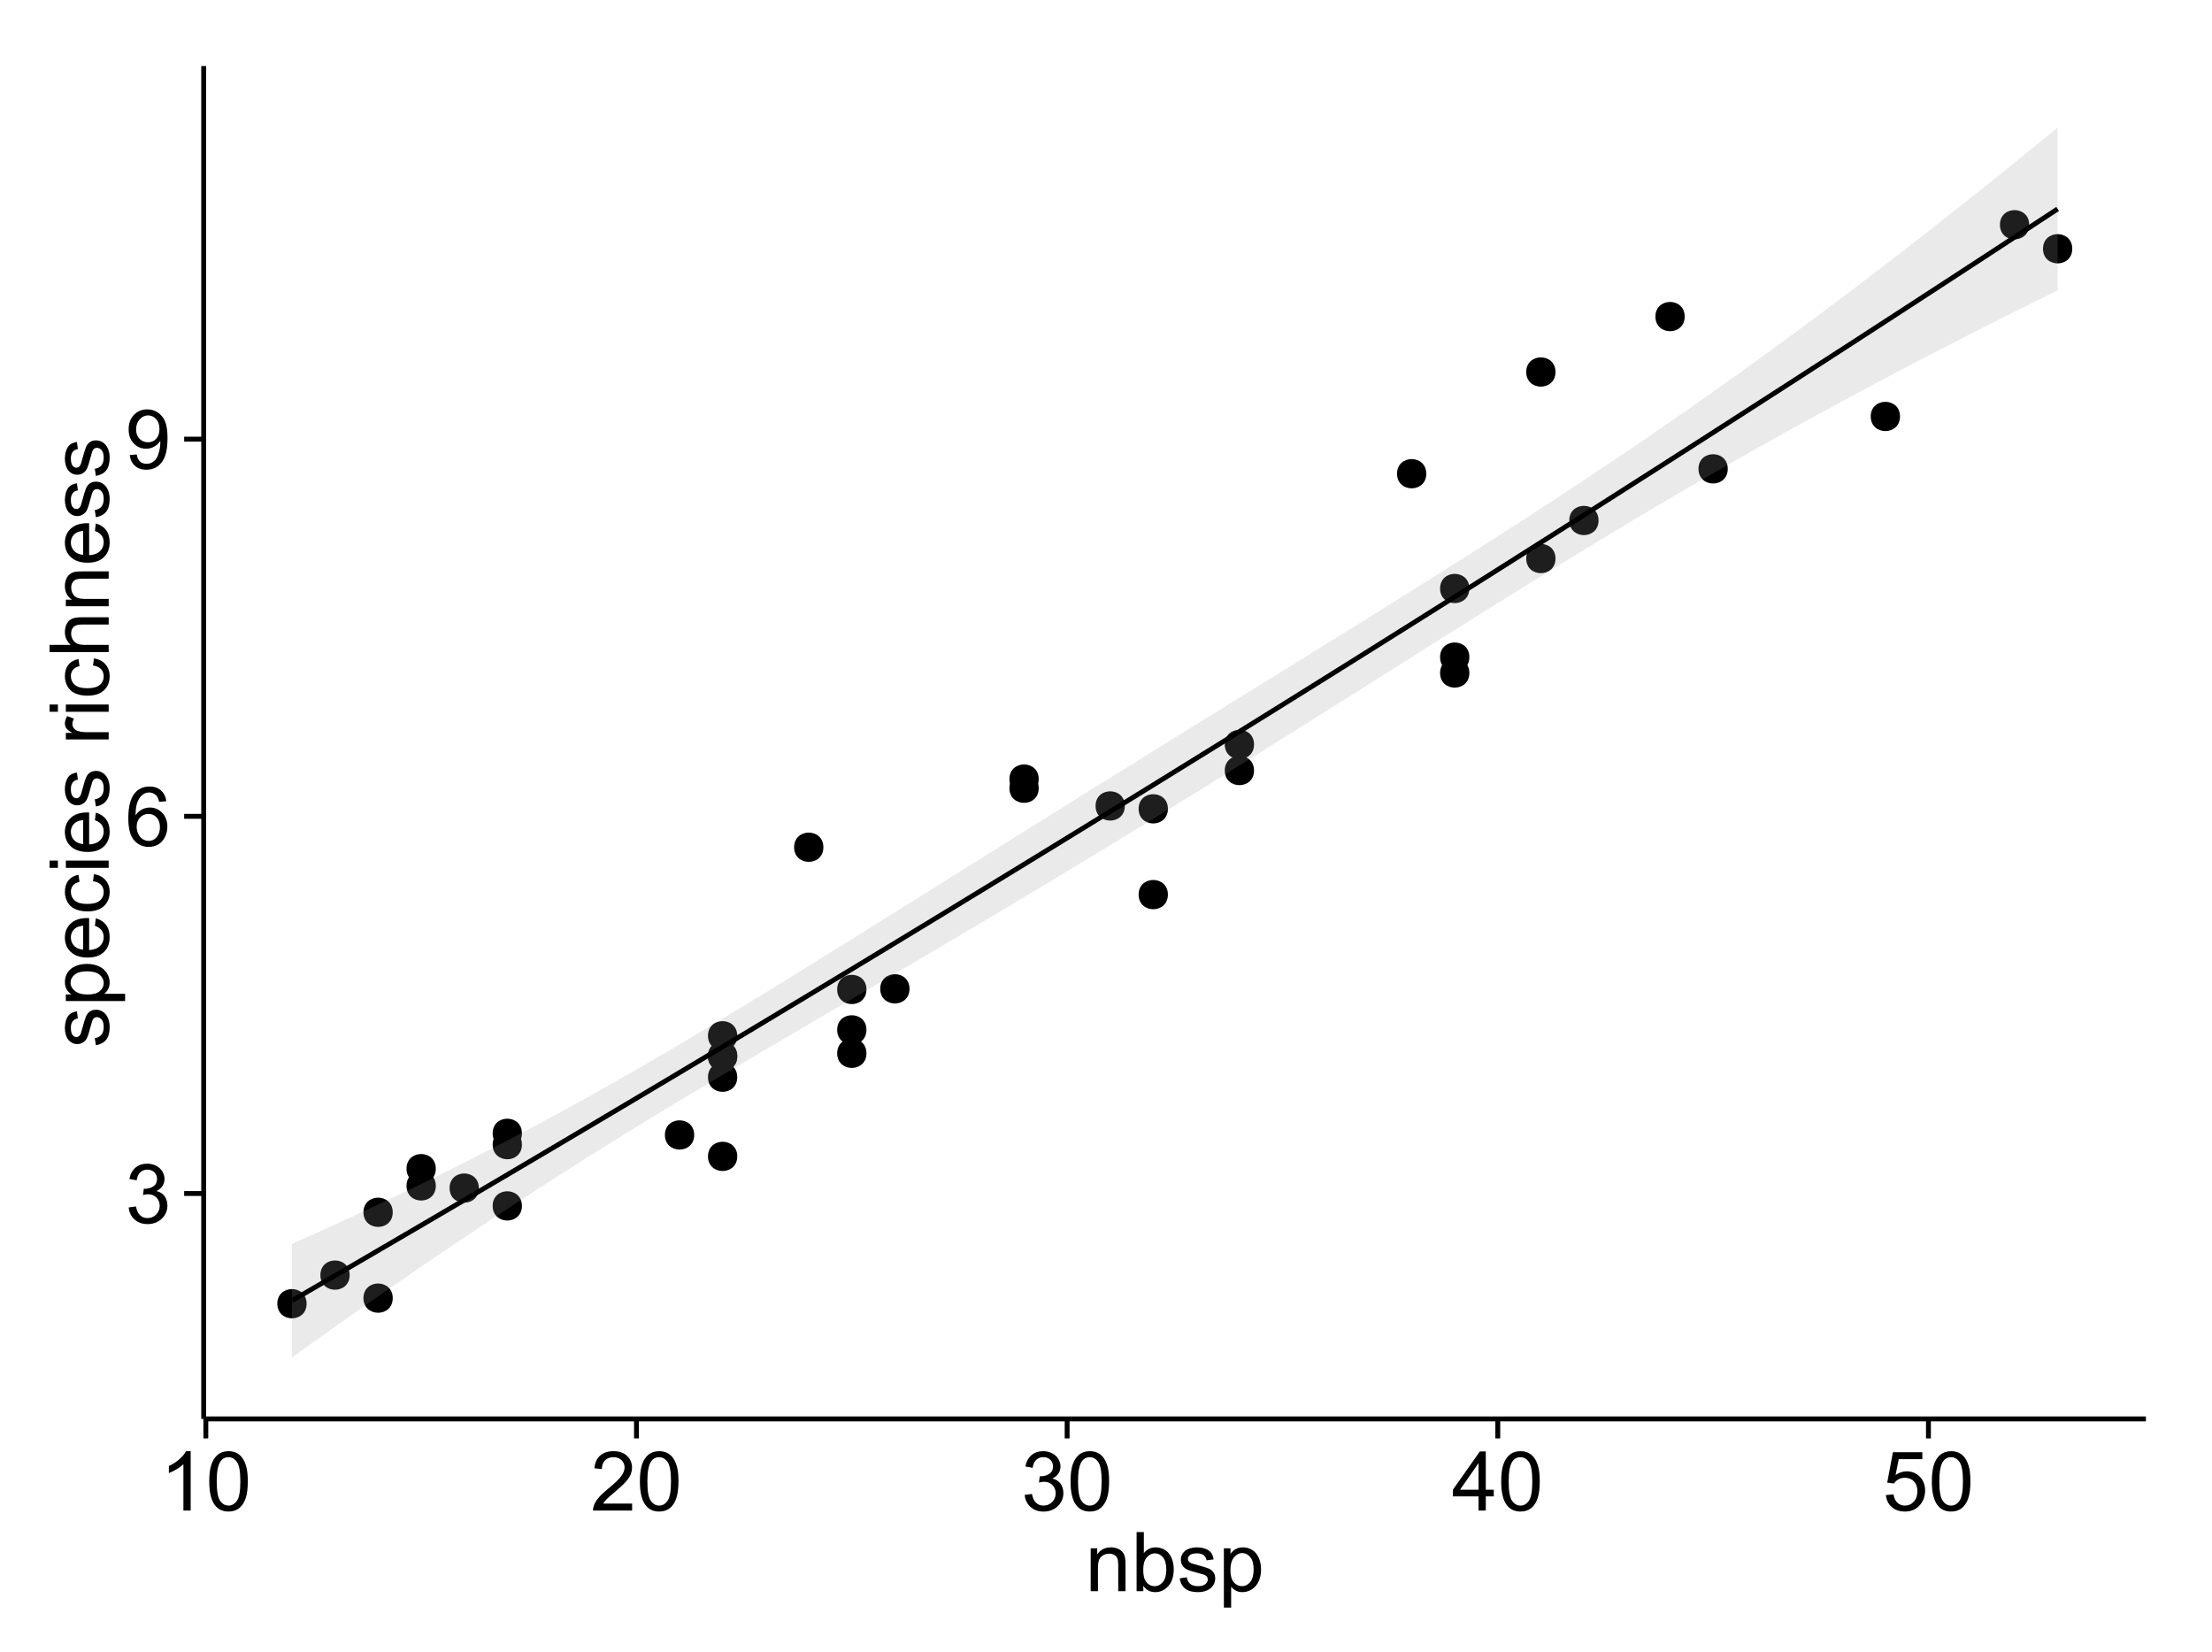 <?xml version="1.0" encoding="UTF-8"?>
<svg xmlns="http://www.w3.org/2000/svg" xmlns:xlink="http://www.w3.org/1999/xlink" width="482pt" height="360pt" viewBox="0 0 482 360" version="1.1">
<defs>
<g>
<symbol overflow="visible" id="glyph0-0">
<path style="stroke:none;" d="M 0.758 -3.402 L 2.336 -3.613 C 2.516 -2.711 2.824 -2.062 3.266 -1.672 C 3.699 -1.273 4.23 -1.078 4.859 -1.082 C 5.602 -1.078 6.23 -1.336 6.746 -1.855 C 7.254 -2.367 7.512 -3.004 7.516 -3.77 C 7.512 -4.492 7.273 -5.094 6.801 -5.566 C 6.324 -6.035 5.723 -6.27 4.992 -6.273 C 4.691 -6.27 4.316 -6.211 3.875 -6.102 L 4.051 -7.488 C 4.152 -7.473 4.238 -7.465 4.305 -7.469 C 4.977 -7.465 5.582 -7.641 6.125 -7.996 C 6.66 -8.344 6.93 -8.887 6.934 -9.625 C 6.93 -10.199 6.734 -10.68 6.344 -11.062 C 5.949 -11.445 5.441 -11.637 4.824 -11.637 C 4.207 -11.637 3.695 -11.441 3.285 -11.055 C 2.875 -10.668 2.613 -10.09 2.496 -9.316 L 0.914 -9.598 C 1.105 -10.656 1.543 -11.477 2.23 -12.062 C 2.914 -12.645 3.766 -12.938 4.789 -12.938 C 5.488 -12.938 6.137 -12.785 6.73 -12.484 C 7.32 -12.18 7.773 -11.77 8.09 -11.25 C 8.402 -10.727 8.559 -10.172 8.562 -9.59 C 8.559 -9.031 8.41 -8.523 8.113 -8.066 C 7.812 -7.609 7.371 -7.246 6.785 -6.977 C 7.547 -6.801 8.137 -6.438 8.562 -5.883 C 8.98 -5.328 9.191 -4.633 9.195 -3.805 C 9.191 -2.676 8.781 -1.723 7.965 -0.945 C 7.141 -0.164 6.105 0.223 4.852 0.227 C 3.719 0.223 2.777 -0.109 2.035 -0.781 C 1.285 -1.453 0.859 -2.328 0.758 -3.402 Z M 0.758 -3.402 "/>
</symbol>
<symbol overflow="visible" id="glyph0-1">
<path style="stroke:none;" d="M 8.957 -9.73 L 7.383 -9.605 C 7.242 -10.223 7.043 -10.676 6.785 -10.961 C 6.355 -11.41 5.828 -11.637 5.203 -11.637 C 4.695 -11.637 4.25 -11.496 3.875 -11.215 C 3.375 -10.852 2.984 -10.32 2.695 -9.625 C 2.406 -8.926 2.258 -7.934 2.25 -6.645 C 2.629 -7.223 3.094 -7.652 3.645 -7.938 C 4.195 -8.215 4.773 -8.355 5.379 -8.359 C 6.434 -8.355 7.328 -7.969 8.07 -7.195 C 8.809 -6.418 9.18 -5.414 9.184 -4.184 C 9.18 -3.371 9.008 -2.617 8.66 -1.926 C 8.312 -1.23 7.832 -0.699 7.227 -0.332 C 6.613 0.035 5.922 0.215 5.148 0.219 C 3.828 0.215 2.754 -0.266 1.922 -1.234 C 1.09 -2.199 0.672 -3.797 0.676 -6.031 C 0.672 -8.516 1.133 -10.328 2.055 -11.461 C 2.855 -12.445 3.938 -12.938 5.301 -12.938 C 6.312 -12.938 7.141 -12.652 7.789 -12.086 C 8.434 -11.516 8.824 -10.73 8.957 -9.73 Z M 2.496 -4.176 C 2.496 -3.629 2.609 -3.105 2.844 -2.609 C 3.07 -2.109 3.395 -1.73 3.812 -1.473 C 4.227 -1.207 4.664 -1.078 5.125 -1.082 C 5.789 -1.078 6.363 -1.348 6.844 -1.891 C 7.324 -2.426 7.562 -3.156 7.566 -4.086 C 7.562 -4.973 7.328 -5.676 6.855 -6.191 C 6.379 -6.703 5.781 -6.961 5.062 -6.961 C 4.348 -6.961 3.738 -6.703 3.242 -6.191 C 2.742 -5.676 2.496 -5.004 2.496 -4.176 Z M 2.496 -4.176 "/>
</symbol>
<symbol overflow="visible" id="glyph0-2">
<path style="stroke:none;" d="M 0.984 -2.98 L 2.504 -3.121 C 2.629 -2.402 2.875 -1.883 3.242 -1.562 C 3.602 -1.238 4.07 -1.078 4.641 -1.082 C 5.125 -1.078 5.551 -1.188 5.918 -1.414 C 6.285 -1.633 6.586 -1.934 6.82 -2.309 C 7.055 -2.68 7.25 -3.18 7.41 -3.816 C 7.566 -4.445 7.645 -5.09 7.648 -5.75 C 7.645 -5.812 7.641 -5.918 7.637 -6.062 C 7.316 -5.559 6.887 -5.148 6.34 -4.836 C 5.793 -4.52 5.199 -4.363 4.562 -4.367 C 3.492 -4.363 2.59 -4.75 1.852 -5.527 C 1.113 -6.297 0.742 -7.316 0.746 -8.586 C 0.742 -9.891 1.129 -10.945 1.902 -11.742 C 2.672 -12.539 3.637 -12.938 4.797 -12.938 C 5.633 -12.938 6.398 -12.711 7.098 -12.262 C 7.789 -11.809 8.316 -11.164 8.68 -10.332 C 9.035 -9.492 9.215 -8.285 9.219 -6.707 C 9.215 -5.055 9.039 -3.742 8.684 -2.77 C 8.324 -1.793 7.793 -1.051 7.09 -0.543 C 6.383 -0.035 5.555 0.215 4.605 0.219 C 3.598 0.215 2.773 -0.062 2.137 -0.621 C 1.496 -1.18 1.113 -1.965 0.984 -2.98 Z M 7.461 -8.664 C 7.457 -9.57 7.215 -10.293 6.734 -10.828 C 6.25 -11.359 5.672 -11.625 4.992 -11.629 C 4.289 -11.625 3.676 -11.336 3.156 -10.766 C 2.633 -10.188 2.371 -9.445 2.375 -8.535 C 2.371 -7.711 2.621 -7.043 3.117 -6.535 C 3.609 -6.02 4.219 -5.766 4.949 -5.766 C 5.68 -5.766 6.281 -6.02 6.754 -6.535 C 7.223 -7.043 7.457 -7.754 7.461 -8.664 Z M 7.461 -8.664 "/>
</symbol>
<symbol overflow="visible" id="glyph0-3">
<path style="stroke:none;" d="M 6.707 0 L 5.125 0 L 5.125 -10.082 C 4.742 -9.715 4.242 -9.352 3.625 -8.988 C 3.004 -8.625 2.449 -8.352 1.961 -8.172 L 1.961 -9.703 C 2.844 -10.117 3.617 -10.621 4.281 -11.215 C 4.941 -11.805 5.41 -12.379 5.688 -12.938 L 6.707 -12.938 Z M 6.707 0 "/>
</symbol>
<symbol overflow="visible" id="glyph0-4">
<path style="stroke:none;" d="M 0.746 -6.355 C 0.742 -7.875 0.898 -9.102 1.215 -10.031 C 1.527 -10.961 1.996 -11.676 2.613 -12.18 C 3.23 -12.684 4.008 -12.938 4.949 -12.938 C 5.637 -12.938 6.242 -12.797 6.766 -12.52 C 7.285 -12.238 7.715 -11.836 8.059 -11.316 C 8.395 -10.789 8.664 -10.152 8.859 -9.398 C 9.051 -8.645 9.145 -7.629 9.148 -6.355 C 9.145 -4.84 8.992 -3.617 8.684 -2.691 C 8.371 -1.762 7.906 -1.047 7.289 -0.539 C 6.672 -0.035 5.891 0.215 4.949 0.219 C 3.703 0.215 2.727 -0.227 2.023 -1.117 C 1.168 -2.188 0.742 -3.934 0.746 -6.355 Z M 2.375 -6.355 C 2.371 -4.234 2.621 -2.824 3.117 -2.129 C 3.609 -1.426 4.219 -1.078 4.949 -1.082 C 5.672 -1.078 6.281 -1.43 6.781 -2.137 C 7.273 -2.836 7.523 -4.242 7.523 -6.355 C 7.523 -8.473 7.273 -9.883 6.781 -10.582 C 6.281 -11.277 5.664 -11.625 4.93 -11.629 C 4.199 -11.625 3.621 -11.316 3.191 -10.703 C 2.645 -9.918 2.371 -8.469 2.375 -6.355 Z M 2.375 -6.355 "/>
</symbol>
<symbol overflow="visible" id="glyph0-5">
<path style="stroke:none;" d="M 9.062 -1.52 L 9.062 0 L 0.547 0 C 0.531 -0.379 0.594 -0.742 0.73 -1.098 C 0.945 -1.676 1.293 -2.25 1.77 -2.812 C 2.246 -3.375 2.934 -4.023 3.84 -4.766 C 5.238 -5.906 6.188 -6.816 6.68 -7.492 C 7.172 -8.16 7.418 -8.793 7.418 -9.395 C 7.418 -10.02 7.191 -10.551 6.746 -10.98 C 6.293 -11.41 5.711 -11.625 4.992 -11.629 C 4.23 -11.625 3.621 -11.395 3.164 -10.941 C 2.703 -10.48 2.469 -9.848 2.469 -9.043 L 0.844 -9.211 C 0.953 -10.422 1.371 -11.344 2.102 -11.984 C 2.824 -12.617 3.801 -12.938 5.027 -12.938 C 6.262 -12.938 7.238 -12.594 7.961 -11.91 C 8.68 -11.223 9.039 -10.371 9.043 -9.359 C 9.039 -8.84 8.934 -8.336 8.727 -7.84 C 8.512 -7.34 8.164 -6.812 7.676 -6.266 C 7.188 -5.711 6.375 -4.957 5.238 -4 C 4.285 -3.199 3.676 -2.66 3.41 -2.379 C 3.141 -2.094 2.918 -1.805 2.742 -1.52 Z M 9.062 -1.52 "/>
</symbol>
<symbol overflow="visible" id="glyph0-6">
<path style="stroke:none;" d="M 5.82 0 L 5.82 -3.086 L 0.227 -3.086 L 0.227 -4.535 L 6.109 -12.883 L 7.398 -12.883 L 7.398 -4.535 L 9.141 -4.535 L 9.141 -3.086 L 7.398 -3.086 L 7.398 0 Z M 5.82 -4.535 L 5.82 -10.344 L 1.785 -4.535 Z M 5.82 -4.535 "/>
</symbol>
<symbol overflow="visible" id="glyph0-7">
<path style="stroke:none;" d="M 0.746 -3.375 L 2.406 -3.516 C 2.527 -2.707 2.812 -2.098 3.266 -1.691 C 3.711 -1.281 4.254 -1.078 4.887 -1.082 C 5.648 -1.078 6.293 -1.363 6.82 -1.941 C 7.344 -2.512 7.605 -3.273 7.609 -4.227 C 7.605 -5.125 7.352 -5.84 6.848 -6.363 C 6.34 -6.883 5.676 -7.141 4.859 -7.145 C 4.344 -7.141 3.887 -7.027 3.48 -6.797 C 3.07 -6.566 2.746 -6.266 2.516 -5.898 L 1.027 -6.09 L 2.277 -12.711 L 8.684 -12.711 L 8.684 -11.195 L 3.543 -11.195 L 2.848 -7.734 C 3.621 -8.273 4.43 -8.543 5.281 -8.543 C 6.402 -8.543 7.352 -8.152 8.129 -7.371 C 8.898 -6.59 9.285 -5.586 9.289 -4.367 C 9.285 -3.195 8.945 -2.188 8.27 -1.344 C 7.441 -0.301 6.316 0.215 4.887 0.219 C 3.715 0.215 2.758 -0.109 2.016 -0.766 C 1.273 -1.418 0.848 -2.289 0.746 -3.375 Z M 0.746 -3.375 "/>
</symbol>
<symbol overflow="visible" id="glyph0-8">
<path style="stroke:none;" d="M 1.188 0 L 1.188 -9.336 L 2.609 -9.336 L 2.609 -8.008 C 3.293 -9.031 4.285 -9.543 5.582 -9.547 C 6.141 -9.543 6.656 -9.441 7.133 -9.242 C 7.602 -9.035 7.957 -8.77 8.191 -8.445 C 8.426 -8.113 8.59 -7.727 8.684 -7.277 C 8.742 -6.98 8.77 -6.465 8.773 -5.738 L 8.773 0 L 7.188 0 L 7.188 -5.68 C 7.184 -6.32 7.121 -6.801 7.004 -7.121 C 6.879 -7.438 6.66 -7.695 6.348 -7.887 C 6.031 -8.074 5.664 -8.168 5.246 -8.172 C 4.566 -8.168 3.984 -7.953 3.5 -7.531 C 3.008 -7.102 2.766 -6.293 2.77 -5.098 L 2.77 0 Z M 1.188 0 "/>
</symbol>
<symbol overflow="visible" id="glyph0-9">
<path style="stroke:none;" d="M 2.645 0 L 1.18 0 L 1.18 -12.883 L 2.758 -12.883 L 2.758 -8.289 C 3.426 -9.125 4.277 -9.543 5.316 -9.547 C 5.887 -9.543 6.434 -9.43 6.949 -9.199 C 7.461 -8.965 7.883 -8.637 8.215 -8.223 C 8.543 -7.801 8.801 -7.297 8.992 -6.707 C 9.176 -6.113 9.27 -5.48 9.273 -4.809 C 9.27 -3.203 8.875 -1.965 8.086 -1.098 C 7.293 -0.223 6.344 0.211 5.238 0.211 C 4.137 0.211 3.27 -0.246 2.645 -1.168 Z M 2.629 -4.738 C 2.625 -3.617 2.777 -2.809 3.086 -2.312 C 3.582 -1.496 4.254 -1.09 5.105 -1.09 C 5.793 -1.09 6.391 -1.387 6.898 -1.988 C 7.398 -2.586 7.652 -3.484 7.656 -4.676 C 7.652 -5.895 7.41 -6.793 6.93 -7.371 C 6.441 -7.949 5.855 -8.238 5.176 -8.242 C 4.48 -8.238 3.883 -7.938 3.383 -7.34 C 2.875 -6.738 2.625 -5.871 2.629 -4.738 Z M 2.629 -4.738 "/>
</symbol>
<symbol overflow="visible" id="glyph0-10">
<path style="stroke:none;" d="M 0.555 -2.785 L 2.117 -3.031 C 2.203 -2.402 2.449 -1.922 2.852 -1.59 C 3.25 -1.254 3.812 -1.09 4.535 -1.09 C 5.262 -1.09 5.801 -1.234 6.152 -1.531 C 6.504 -1.824 6.68 -2.172 6.68 -2.574 C 6.68 -2.926 6.523 -3.207 6.215 -3.418 C 5.996 -3.555 5.457 -3.734 4.598 -3.953 C 3.434 -4.246 2.629 -4.5 2.184 -4.715 C 1.734 -4.926 1.395 -5.223 1.164 -5.602 C 0.93 -5.98 0.812 -6.398 0.816 -6.855 C 0.812 -7.27 0.91 -7.652 1.102 -8.012 C 1.293 -8.363 1.551 -8.66 1.883 -8.895 C 2.125 -9.074 2.461 -9.227 2.887 -9.355 C 3.309 -9.48 3.766 -9.543 4.254 -9.547 C 4.984 -9.543 5.625 -9.438 6.184 -9.23 C 6.734 -9.016 7.145 -8.73 7.41 -8.371 C 7.672 -8.008 7.852 -7.527 7.953 -6.926 L 6.406 -6.715 C 6.332 -7.195 6.129 -7.57 5.793 -7.84 C 5.453 -8.105 4.977 -8.238 4.367 -8.242 C 3.637 -8.238 3.121 -8.117 2.812 -7.883 C 2.5 -7.641 2.344 -7.359 2.348 -7.039 C 2.344 -6.832 2.406 -6.648 2.539 -6.484 C 2.664 -6.312 2.867 -6.172 3.148 -6.062 C 3.301 -6.004 3.766 -5.871 4.543 -5.66 C 5.66 -5.359 6.441 -5.113 6.887 -4.926 C 7.324 -4.734 7.672 -4.457 7.926 -4.094 C 8.176 -3.73 8.301 -3.281 8.305 -2.742 C 8.301 -2.215 8.148 -1.719 7.844 -1.254 C 7.535 -0.785 7.09 -0.422 6.512 -0.172 C 5.926 0.086 5.27 0.211 4.543 0.211 C 3.328 0.211 2.406 -0.039 1.77 -0.543 C 1.133 -1.047 0.727 -1.793 0.555 -2.785 Z M 0.555 -2.785 "/>
</symbol>
<symbol overflow="visible" id="glyph0-11">
<path style="stroke:none;" d="M 1.188 3.578 L 1.188 -9.336 L 2.629 -9.336 L 2.629 -8.121 C 2.965 -8.594 3.348 -8.949 3.777 -9.188 C 4.203 -9.426 4.723 -9.543 5.336 -9.547 C 6.129 -9.543 6.832 -9.34 7.445 -8.93 C 8.051 -8.516 8.512 -7.934 8.824 -7.191 C 9.133 -6.441 9.285 -5.625 9.289 -4.738 C 9.285 -3.781 9.113 -2.922 8.773 -2.156 C 8.43 -1.391 7.934 -0.805 7.281 -0.398 C 6.625 0.008 5.938 0.211 5.219 0.211 C 4.691 0.211 4.219 0.102 3.801 -0.121 C 3.379 -0.344 3.035 -0.625 2.77 -0.969 L 2.77 3.578 Z M 2.617 -4.613 C 2.613 -3.41 2.855 -2.523 3.348 -1.949 C 3.832 -1.375 4.422 -1.09 5.117 -1.09 C 5.816 -1.09 6.418 -1.387 6.922 -1.98 C 7.418 -2.574 7.668 -3.496 7.672 -4.746 C 7.668 -5.934 7.426 -6.824 6.938 -7.418 C 6.445 -8.008 5.859 -8.301 5.188 -8.305 C 4.508 -8.301 3.91 -7.988 3.395 -7.359 C 2.871 -6.727 2.613 -5.809 2.617 -4.613 Z M 2.617 -4.613 "/>
</symbol>
<symbol overflow="visible" id="glyph1-0">
<path style="stroke:none;" d="M -2.785 -0.555 L -3.031 -2.117 C -2.402 -2.203 -1.922 -2.449 -1.59 -2.852 C -1.254 -3.25 -1.09 -3.812 -1.09 -4.535 C -1.09 -5.262 -1.234 -5.801 -1.531 -6.152 C -1.824 -6.504 -2.172 -6.68 -2.574 -6.68 C -2.926 -6.68 -3.207 -6.523 -3.418 -6.215 C -3.555 -5.996 -3.734 -5.457 -3.953 -4.598 C -4.246 -3.434 -4.5 -2.629 -4.715 -2.184 C -4.926 -1.734 -5.223 -1.395 -5.602 -1.164 C -5.98 -0.93 -6.398 -0.812 -6.855 -0.816 C -7.27 -0.812 -7.652 -0.91 -8.012 -1.102 C -8.363 -1.293 -8.66 -1.551 -8.895 -1.883 C -9.074 -2.125 -9.227 -2.461 -9.355 -2.887 C -9.48 -3.309 -9.543 -3.766 -9.547 -4.254 C -9.543 -4.984 -9.438 -5.625 -9.23 -6.184 C -9.016 -6.734 -8.73 -7.145 -8.371 -7.41 C -8.008 -7.672 -7.527 -7.852 -6.926 -7.953 L -6.715 -6.406 C -7.195 -6.332 -7.57 -6.129 -7.84 -5.797 C -8.105 -5.457 -8.238 -4.98 -8.242 -4.367 C -8.238 -3.637 -8.117 -3.121 -7.883 -2.812 C -7.641 -2.5 -7.359 -2.344 -7.039 -2.348 C -6.832 -2.344 -6.648 -2.406 -6.484 -2.539 C -6.312 -2.664 -6.172 -2.867 -6.062 -3.148 C -6.004 -3.301 -5.871 -3.766 -5.66 -4.543 C -5.359 -5.66 -5.113 -6.441 -4.926 -6.887 C -4.734 -7.324 -4.457 -7.672 -4.094 -7.926 C -3.73 -8.176 -3.281 -8.301 -2.742 -8.305 C -2.211 -8.301 -1.711 -8.148 -1.25 -7.844 C -0.781 -7.535 -0.422 -7.09 -0.172 -6.512 C 0.086 -5.926 0.211 -5.27 0.211 -4.543 C 0.211 -3.328 -0.039 -2.406 -0.543 -1.77 C -1.047 -1.133 -1.793 -0.727 -2.785 -0.555 Z M -2.785 -0.555 "/>
</symbol>
<symbol overflow="visible" id="glyph1-1">
<path style="stroke:none;" d="M 3.578 -1.188 L -9.336 -1.188 L -9.336 -2.629 L -8.121 -2.629 C -8.594 -2.965 -8.949 -3.348 -9.188 -3.777 C -9.426 -4.203 -9.543 -4.723 -9.547 -5.336 C -9.543 -6.129 -9.34 -6.832 -8.93 -7.445 C -8.516 -8.051 -7.934 -8.512 -7.191 -8.824 C -6.441 -9.133 -5.625 -9.285 -4.738 -9.289 C -3.781 -9.285 -2.922 -9.113 -2.156 -8.773 C -1.391 -8.43 -0.805 -7.934 -0.398 -7.281 C 0.008 -6.625 0.211 -5.938 0.211 -5.219 C 0.211 -4.691 0.102 -4.219 -0.121 -3.801 C -0.344 -3.379 -0.625 -3.035 -0.965 -2.77 L 3.578 -2.77 Z M -4.613 -2.621 C -3.41 -2.613 -2.523 -2.855 -1.949 -3.348 C -1.375 -3.832 -1.09 -4.422 -1.09 -5.117 C -1.09 -5.816 -1.387 -6.418 -1.98 -6.922 C -2.574 -7.418 -3.496 -7.668 -4.746 -7.672 C -5.934 -7.668 -6.824 -7.426 -7.418 -6.938 C -8.008 -6.449 -8.301 -5.863 -8.305 -5.188 C -8.301 -4.508 -7.988 -3.914 -7.359 -3.398 C -6.727 -2.879 -5.809 -2.617 -4.613 -2.621 Z M -4.613 -2.621 "/>
</symbol>
<symbol overflow="visible" id="glyph1-2">
<path style="stroke:none;" d="M -3.004 -7.578 L -2.805 -9.211 C -1.848 -8.953 -1.105 -8.473 -0.578 -7.777 C -0.051 -7.078 0.211 -6.188 0.211 -5.105 C 0.211 -3.738 -0.207 -2.656 -1.051 -1.859 C -1.887 -1.055 -3.066 -0.656 -4.586 -0.66 C -6.156 -0.656 -7.375 -1.059 -8.246 -1.871 C -9.109 -2.676 -9.543 -3.727 -9.547 -5.02 C -9.543 -6.266 -9.117 -7.285 -8.27 -8.078 C -7.418 -8.867 -6.223 -9.262 -4.684 -9.266 C -4.586 -9.262 -4.445 -9.258 -4.262 -9.254 L -4.262 -2.293 C -3.234 -2.348 -2.449 -2.641 -1.906 -3.164 C -1.359 -3.684 -1.09 -4.332 -1.09 -5.117 C -1.09 -5.691 -1.242 -6.188 -1.547 -6.598 C -1.852 -7.008 -2.336 -7.332 -3.004 -7.578 Z M -5.562 -2.383 L -5.562 -7.594 C -6.344 -7.523 -6.934 -7.324 -7.328 -6.996 C -7.934 -6.492 -8.238 -5.836 -8.242 -5.035 C -8.238 -4.305 -7.996 -3.695 -7.512 -3.203 C -7.027 -2.707 -6.375 -2.434 -5.562 -2.383 Z M -5.562 -2.383 "/>
</symbol>
<symbol overflow="visible" id="glyph1-3">
<path style="stroke:none;" d="M -3.418 -7.277 L -3.215 -8.832 C -2.141 -8.66 -1.301 -8.227 -0.699 -7.527 C -0.09 -6.824 0.211 -5.965 0.211 -4.949 C 0.211 -3.668 -0.203 -2.641 -1.039 -1.867 C -1.871 -1.09 -3.07 -0.703 -4.633 -0.703 C -5.637 -0.703 -6.52 -0.867 -7.277 -1.203 C -8.031 -1.535 -8.598 -2.047 -8.977 -2.73 C -9.355 -3.41 -9.543 -4.152 -9.547 -4.957 C -9.543 -5.969 -9.289 -6.797 -8.777 -7.441 C -8.262 -8.086 -7.531 -8.5 -6.59 -8.684 L -6.355 -7.145 C -6.98 -6.996 -7.453 -6.738 -7.77 -6.367 C -8.082 -5.992 -8.238 -5.543 -8.242 -5.02 C -8.238 -4.219 -7.953 -3.57 -7.387 -3.074 C -6.812 -2.574 -5.91 -2.324 -4.676 -2.328 C -3.422 -2.324 -2.508 -2.566 -1.941 -3.047 C -1.371 -3.527 -1.09 -4.152 -1.09 -4.93 C -1.09 -5.547 -1.277 -6.066 -1.66 -6.484 C -2.035 -6.898 -2.621 -7.164 -3.418 -7.277 Z M -3.418 -7.277 "/>
</symbol>
<symbol overflow="visible" id="glyph1-4">
<path style="stroke:none;" d="M -11.066 -1.195 L -12.883 -1.195 L -12.883 -2.777 L -11.066 -2.777 Z M 0 -1.195 L -9.336 -1.195 L -9.336 -2.777 L 0 -2.777 Z M 0 -1.195 "/>
</symbol>
<symbol overflow="visible" id="glyph1-5">
<path style="stroke:none;" d=""/>
</symbol>
<symbol overflow="visible" id="glyph1-6">
<path style="stroke:none;" d="M 0 -1.168 L -9.336 -1.168 L -9.336 -2.594 L -7.918 -2.594 C -8.578 -2.953 -9.016 -3.289 -9.23 -3.598 C -9.438 -3.906 -9.543 -4.242 -9.547 -4.613 C -9.543 -5.145 -9.375 -5.688 -9.035 -6.242 L -7.566 -5.695 C -7.793 -5.309 -7.91 -4.922 -7.91 -4.535 C -7.91 -4.188 -7.805 -3.875 -7.598 -3.602 C -7.387 -3.324 -7.098 -3.129 -6.734 -3.016 C -6.168 -2.836 -5.555 -2.746 -4.887 -2.75 L 0 -2.75 Z M 0 -1.168 "/>
</symbol>
<symbol overflow="visible" id="glyph1-7">
<path style="stroke:none;" d="M 0 -1.188 L -12.883 -1.188 L -12.883 -2.77 L -8.262 -2.77 C -9.117 -3.504 -9.543 -4.434 -9.547 -5.562 C -9.543 -6.25 -9.406 -6.852 -9.137 -7.363 C -8.859 -7.871 -8.484 -8.234 -8.004 -8.457 C -7.523 -8.676 -6.824 -8.789 -5.914 -8.789 L 0 -8.789 L 0 -7.207 L -5.914 -7.207 C -6.703 -7.207 -7.281 -7.035 -7.641 -6.691 C -8 -6.348 -8.18 -5.863 -8.184 -5.238 C -8.18 -4.77 -8.059 -4.328 -7.816 -3.914 C -7.574 -3.5 -7.242 -3.203 -6.828 -3.031 C -6.406 -2.852 -5.832 -2.766 -5.105 -2.77 L 0 -2.77 Z M 0 -1.188 "/>
</symbol>
<symbol overflow="visible" id="glyph1-8">
<path style="stroke:none;" d="M 0 -1.188 L -9.336 -1.188 L -9.336 -2.609 L -8.008 -2.609 C -9.031 -3.293 -9.543 -4.285 -9.547 -5.582 C -9.543 -6.141 -9.441 -6.656 -9.242 -7.133 C -9.035 -7.602 -8.77 -7.957 -8.445 -8.191 C -8.113 -8.426 -7.727 -8.59 -7.277 -8.684 C -6.98 -8.742 -6.465 -8.77 -5.738 -8.773 L 0 -8.773 L 0 -7.188 L -5.68 -7.188 C -6.32 -7.184 -6.801 -7.121 -7.121 -7.004 C -7.438 -6.879 -7.695 -6.66 -7.887 -6.348 C -8.074 -6.031 -8.168 -5.664 -8.172 -5.246 C -8.168 -4.57 -7.953 -3.992 -7.531 -3.504 C -7.102 -3.012 -6.293 -2.766 -5.098 -2.77 L 0 -2.77 Z M 0 -1.188 "/>
</symbol>
</g>
<clipPath id="clip1">
  <path d="M 44.383 14.398 L 468.602 14.398 L 468.602 310.164 L 44.383 310.164 Z M 44.383 14.398 "/>
</clipPath>
</defs>
<g id="surface2856">
<rect x="0" y="0" width="482" height="360" style="fill:rgb(100%,100%,100%);fill-opacity:1;stroke:none;"/>
<rect x="0" y="0" width="482" height="360" style="fill:rgb(100%,100%,100%);fill-opacity:1;stroke:none;"/>
<path style="fill:none;stroke-width:1.063;stroke-linecap:round;stroke-linejoin:round;stroke:rgb(100%,100%,100%);stroke-opacity:1;stroke-miterlimit:10;" d="M 0 360 L 482 360 L 482 0 L 0 0 Z M 0 360 "/>
<g clip-path="url(#clip1)" clip-rule="nonzero">
<path style=" stroke:none;fill-rule:nonzero;fill:rgb(100%,100%,100%);fill-opacity:1;" d="M 44.383 309.168 L 467.602 309.168 L 467.602 14.402 L 44.383 14.402 Z M 44.383 309.168 "/>
<path style=" stroke:none;fill-rule:nonzero;fill:rgb(0%,0%,0%);fill-opacity:1;" d="M 253.426 176.234 C 253.426 179.07 249.172 179.07 249.172 176.234 C 249.172 173.402 253.426 173.402 253.426 176.234 "/>
<path style=" stroke:none;fill-rule:nonzero;fill:rgb(0%,0%,0%);fill-opacity:1;" d="M 197.121 215.457 C 197.121 218.289 192.871 218.289 192.871 215.457 C 192.871 212.621 197.121 212.621 197.121 215.457 "/>
<path style=" stroke:none;fill-rule:nonzero;fill:rgb(0%,0%,0%);fill-opacity:1;" d="M 93.898 258.398 C 93.898 261.234 89.645 261.234 89.645 258.398 C 89.645 255.566 93.898 255.566 93.898 258.398 "/>
<path style=" stroke:none;fill-rule:nonzero;fill:rgb(0%,0%,0%);fill-opacity:1;" d="M 225.273 171.75 C 225.273 174.586 221.02 174.586 221.02 171.75 C 221.02 168.914 225.273 168.914 225.273 171.75 "/>
<path style=" stroke:none;fill-rule:nonzero;fill:rgb(0%,0%,0%);fill-opacity:1;" d="M 347.266 113.406 C 347.266 116.242 343.012 116.242 343.012 113.406 C 343.012 110.57 347.266 110.57 347.266 113.406 "/>
<path style=" stroke:none;fill-rule:nonzero;fill:rgb(0%,0%,0%);fill-opacity:1;" d="M 253.426 194.926 C 253.426 197.762 249.172 197.762 249.172 194.926 C 249.172 192.094 253.426 192.094 253.426 194.926 "/>
<path style=" stroke:none;fill-rule:nonzero;fill:rgb(0%,0%,0%);fill-opacity:1;" d="M 375.418 102.16 C 375.418 104.996 371.164 104.996 371.164 102.16 C 371.164 99.324 375.418 99.324 375.418 102.16 "/>
<path style=" stroke:none;fill-rule:nonzero;fill:rgb(0%,0%,0%);fill-opacity:1;" d="M 337.883 121.703 C 337.883 124.539 333.629 124.539 333.629 121.703 C 333.629 118.871 337.883 118.871 337.883 121.703 "/>
<path style=" stroke:none;fill-rule:nonzero;fill:rgb(0%,0%,0%);fill-opacity:1;" d="M 159.586 230.094 C 159.586 232.93 155.332 232.93 155.332 230.094 C 155.332 227.262 159.586 227.262 159.586 230.094 "/>
<path style=" stroke:none;fill-rule:nonzero;fill:rgb(0%,0%,0%);fill-opacity:1;" d="M 187.738 229.508 C 187.738 232.344 183.484 232.344 183.484 229.508 C 183.484 226.672 187.738 226.672 187.738 229.508 "/>
<path style=" stroke:none;fill-rule:nonzero;fill:rgb(0%,0%,0%);fill-opacity:1;" d="M 319.113 128.227 C 319.113 131.062 314.859 131.062 314.859 128.227 C 314.859 125.395 319.113 125.395 319.113 128.227 "/>
<path style=" stroke:none;fill-rule:nonzero;fill:rgb(0%,0%,0%);fill-opacity:1;" d="M 272.191 167.895 C 272.191 170.727 267.941 170.727 267.941 167.895 C 267.941 165.059 272.191 165.059 272.191 167.895 "/>
<path style=" stroke:none;fill-rule:nonzero;fill:rgb(0%,0%,0%);fill-opacity:1;" d="M 225.273 169.754 C 225.273 172.586 221.02 172.586 221.02 169.754 C 221.02 166.918 225.273 166.918 225.273 169.754 "/>
<path style=" stroke:none;fill-rule:nonzero;fill:rgb(0%,0%,0%);fill-opacity:1;" d="M 337.883 81.055 C 337.883 83.891 333.629 83.891 333.629 81.055 C 333.629 78.223 337.883 78.223 337.883 81.055 "/>
<path style=" stroke:none;fill-rule:nonzero;fill:rgb(0%,0%,0%);fill-opacity:1;" d="M 366.031 68.98 C 366.031 71.816 361.781 71.816 361.781 68.98 C 361.781 66.145 366.031 66.145 366.031 68.98 "/>
<path style=" stroke:none;fill-rule:nonzero;fill:rgb(0%,0%,0%);fill-opacity:1;" d="M 159.586 225.688 C 159.586 228.523 155.332 228.523 155.332 225.688 C 155.332 222.852 159.586 222.852 159.586 225.688 "/>
<path style=" stroke:none;fill-rule:nonzero;fill:rgb(0%,0%,0%);fill-opacity:1;" d="M 112.664 249.41 C 112.664 252.242 108.414 252.242 108.414 249.41 C 108.414 246.574 112.664 246.574 112.664 249.41 "/>
<path style=" stroke:none;fill-rule:nonzero;fill:rgb(0%,0%,0%);fill-opacity:1;" d="M 441.105 48.969 C 441.105 51.805 436.852 51.805 436.852 48.969 C 436.852 46.133 441.105 46.133 441.105 48.969 "/>
<path style=" stroke:none;fill-rule:nonzero;fill:rgb(0%,0%,0%);fill-opacity:1;" d="M 319.113 143.18 C 319.113 146.012 314.859 146.012 314.859 143.18 C 314.859 140.344 319.113 140.344 319.113 143.18 "/>
<path style=" stroke:none;fill-rule:nonzero;fill:rgb(0%,0%,0%);fill-opacity:1;" d="M 159.586 230.195 C 159.586 233.027 155.332 233.027 155.332 230.195 C 155.332 227.359 159.586 227.359 159.586 230.195 "/>
<path style=" stroke:none;fill-rule:nonzero;fill:rgb(0%,0%,0%);fill-opacity:1;" d="M 319.113 146.641 C 319.113 149.477 314.859 149.477 314.859 146.641 C 314.859 143.809 319.113 143.809 319.113 146.641 "/>
<path style=" stroke:none;fill-rule:nonzero;fill:rgb(0%,0%,0%);fill-opacity:1;" d="M 412.953 90.742 C 412.953 93.574 408.699 93.574 408.699 90.742 C 408.699 87.906 412.953 87.906 412.953 90.742 "/>
<path style=" stroke:none;fill-rule:nonzero;fill:rgb(0%,0%,0%);fill-opacity:1;" d="M 112.664 262.758 C 112.664 265.59 108.414 265.59 108.414 262.758 C 108.414 259.922 112.664 259.922 112.664 262.758 "/>
<path style=" stroke:none;fill-rule:nonzero;fill:rgb(0%,0%,0%);fill-opacity:1;" d="M 65.746 284.066 C 65.746 286.898 61.492 286.898 61.492 284.066 C 61.492 281.23 65.746 281.23 65.746 284.066 "/>
<path style=" stroke:none;fill-rule:nonzero;fill:rgb(0%,0%,0%);fill-opacity:1;" d="M 450.488 54.203 C 450.488 57.039 446.238 57.039 446.238 54.203 C 446.238 51.367 450.488 51.367 450.488 54.203 "/>
<path style=" stroke:none;fill-rule:nonzero;fill:rgb(0%,0%,0%);fill-opacity:1;" d="M 309.73 103.219 C 309.73 106.055 305.477 106.055 305.477 103.219 C 305.477 100.383 309.73 100.383 309.73 103.219 "/>
<path style=" stroke:none;fill-rule:nonzero;fill:rgb(0%,0%,0%);fill-opacity:1;" d="M 159.586 234.715 C 159.586 237.551 155.332 237.551 155.332 234.715 C 155.332 231.879 159.586 231.879 159.586 234.715 "/>
<path style=" stroke:none;fill-rule:nonzero;fill:rgb(0%,0%,0%);fill-opacity:1;" d="M 103.281 258.875 C 103.281 261.711 99.027 261.711 99.027 258.875 C 99.027 256.043 103.281 256.043 103.281 258.875 "/>
<path style=" stroke:none;fill-rule:nonzero;fill:rgb(0%,0%,0%);fill-opacity:1;" d="M 187.738 224.402 C 187.738 227.234 183.484 227.234 183.484 224.402 C 183.484 221.566 187.738 221.566 187.738 224.402 "/>
<path style=" stroke:none;fill-rule:nonzero;fill:rgb(0%,0%,0%);fill-opacity:1;" d="M 159.586 251.965 C 159.586 254.801 155.332 254.801 155.332 251.965 C 155.332 249.129 159.586 249.129 159.586 251.965 "/>
<path style=" stroke:none;fill-rule:nonzero;fill:rgb(0%,0%,0%);fill-opacity:1;" d="M 272.191 162.207 C 272.191 165.043 267.941 165.043 267.941 162.207 C 267.941 159.375 272.191 159.375 272.191 162.207 "/>
<path style=" stroke:none;fill-rule:nonzero;fill:rgb(0%,0%,0%);fill-opacity:1;" d="M 187.738 215.594 C 187.738 218.43 183.484 218.43 183.484 215.594 C 183.484 212.758 187.738 212.758 187.738 215.594 "/>
<path style=" stroke:none;fill-rule:nonzero;fill:rgb(0%,0%,0%);fill-opacity:1;" d="M 150.203 247.297 C 150.203 250.133 145.949 250.133 145.949 247.297 C 145.949 244.465 150.203 244.465 150.203 247.297 "/>
<path style=" stroke:none;fill-rule:nonzero;fill:rgb(0%,0%,0%);fill-opacity:1;" d="M 84.512 282.852 C 84.512 285.688 80.262 285.688 80.262 282.852 C 80.262 280.02 84.512 280.02 84.512 282.852 "/>
<path style=" stroke:none;fill-rule:nonzero;fill:rgb(0%,0%,0%);fill-opacity:1;" d="M 244.043 175.609 C 244.043 178.445 239.789 178.445 239.789 175.609 C 239.789 172.777 244.043 172.777 244.043 175.609 "/>
<path style=" stroke:none;fill-rule:nonzero;fill:rgb(0%,0%,0%);fill-opacity:1;" d="M 178.352 184.605 C 178.352 187.441 174.102 187.441 174.102 184.605 C 174.102 181.77 178.352 181.77 178.352 184.605 "/>
<path style=" stroke:none;fill-rule:nonzero;fill:rgb(0%,0%,0%);fill-opacity:1;" d="M 112.664 246.938 C 112.664 249.773 108.414 249.773 108.414 246.938 C 108.414 244.105 112.664 244.105 112.664 246.938 "/>
<path style=" stroke:none;fill-rule:nonzero;fill:rgb(0%,0%,0%);fill-opacity:1;" d="M 84.512 264.148 C 84.512 266.98 80.262 266.98 80.262 264.148 C 80.262 261.312 84.512 261.312 84.512 264.148 "/>
<path style=" stroke:none;fill-rule:nonzero;fill:rgb(0%,0%,0%);fill-opacity:1;" d="M 93.898 254.641 C 93.898 257.473 89.645 257.473 89.645 254.641 C 89.645 251.805 93.898 251.805 93.898 254.641 "/>
<path style=" stroke:none;fill-rule:nonzero;fill:rgb(0%,0%,0%);fill-opacity:1;" d="M 75.129 277.836 C 75.129 280.672 70.879 280.672 70.879 277.836 C 70.879 275 75.129 275 75.129 277.836 "/>
<path style=" stroke:none;fill-rule:nonzero;fill:rgb(0%,0%,0%);fill-opacity:1;" d="M 254.488 176.234 C 254.488 180.488 248.109 180.488 248.109 176.234 C 248.109 171.984 254.488 171.984 254.488 176.234 "/>
<path style=" stroke:none;fill-rule:nonzero;fill:rgb(0%,0%,0%);fill-opacity:1;" d="M 198.184 215.457 C 198.184 219.707 191.805 219.707 191.805 215.457 C 191.805 211.203 198.184 211.203 198.184 215.457 "/>
<path style=" stroke:none;fill-rule:nonzero;fill:rgb(0%,0%,0%);fill-opacity:1;" d="M 94.961 258.398 C 94.961 262.652 88.582 262.652 88.582 258.398 C 88.582 254.148 94.961 254.148 94.961 258.398 "/>
<path style=" stroke:none;fill-rule:nonzero;fill:rgb(0%,0%,0%);fill-opacity:1;" d="M 226.336 171.75 C 226.336 176 219.957 176 219.957 171.75 C 219.957 167.496 226.336 167.496 226.336 171.75 "/>
<path style=" stroke:none;fill-rule:nonzero;fill:rgb(0%,0%,0%);fill-opacity:1;" d="M 348.328 113.406 C 348.328 117.66 341.949 117.66 341.949 113.406 C 341.949 109.156 348.328 109.156 348.328 113.406 "/>
<path style=" stroke:none;fill-rule:nonzero;fill:rgb(0%,0%,0%);fill-opacity:1;" d="M 254.488 194.926 C 254.488 199.18 248.109 199.18 248.109 194.926 C 248.109 190.676 254.488 190.676 254.488 194.926 "/>
<path style=" stroke:none;fill-rule:nonzero;fill:rgb(0%,0%,0%);fill-opacity:1;" d="M 376.48 102.16 C 376.48 106.414 370.102 106.414 370.102 102.16 C 370.102 97.91 376.48 97.91 376.48 102.16 "/>
<path style=" stroke:none;fill-rule:nonzero;fill:rgb(0%,0%,0%);fill-opacity:1;" d="M 338.945 121.703 C 338.945 125.957 332.566 125.957 332.566 121.703 C 332.566 117.453 338.945 117.453 338.945 121.703 "/>
<path style=" stroke:none;fill-rule:nonzero;fill:rgb(0%,0%,0%);fill-opacity:1;" d="M 160.648 230.094 C 160.648 234.348 154.27 234.348 154.27 230.094 C 154.27 225.844 160.648 225.844 160.648 230.094 "/>
<path style=" stroke:none;fill-rule:nonzero;fill:rgb(0%,0%,0%);fill-opacity:1;" d="M 188.801 229.508 C 188.801 233.758 182.422 233.758 182.422 229.508 C 182.422 225.254 188.801 225.254 188.801 229.508 "/>
<path style=" stroke:none;fill-rule:nonzero;fill:rgb(0%,0%,0%);fill-opacity:1;" d="M 320.176 128.227 C 320.176 132.48 313.797 132.48 313.797 128.227 C 313.797 123.977 320.176 123.977 320.176 128.227 "/>
<path style=" stroke:none;fill-rule:nonzero;fill:rgb(0%,0%,0%);fill-opacity:1;" d="M 273.258 167.895 C 273.258 172.145 266.879 172.145 266.879 167.895 C 266.879 163.641 273.258 163.641 273.258 167.895 "/>
<path style=" stroke:none;fill-rule:nonzero;fill:rgb(0%,0%,0%);fill-opacity:1;" d="M 226.336 169.754 C 226.336 174.004 219.957 174.004 219.957 169.754 C 219.957 165.5 226.336 165.5 226.336 169.754 "/>
<path style=" stroke:none;fill-rule:nonzero;fill:rgb(0%,0%,0%);fill-opacity:1;" d="M 338.945 81.055 C 338.945 85.309 332.566 85.309 332.566 81.055 C 332.566 76.805 338.945 76.805 338.945 81.055 "/>
<path style=" stroke:none;fill-rule:nonzero;fill:rgb(0%,0%,0%);fill-opacity:1;" d="M 367.098 68.98 C 367.098 73.23 360.719 73.23 360.719 68.98 C 360.719 64.727 367.098 64.727 367.098 68.98 "/>
<path style=" stroke:none;fill-rule:nonzero;fill:rgb(0%,0%,0%);fill-opacity:1;" d="M 160.648 225.688 C 160.648 229.938 154.27 229.938 154.27 225.688 C 154.27 221.434 160.648 221.434 160.648 225.688 "/>
<path style=" stroke:none;fill-rule:nonzero;fill:rgb(0%,0%,0%);fill-opacity:1;" d="M 113.727 249.41 C 113.727 253.66 107.352 253.66 107.352 249.41 C 107.352 245.156 113.727 245.156 113.727 249.41 "/>
<path style=" stroke:none;fill-rule:nonzero;fill:rgb(0%,0%,0%);fill-opacity:1;" d="M 442.168 48.969 C 442.168 53.219 435.789 53.219 435.789 48.969 C 435.789 44.715 442.168 44.715 442.168 48.969 "/>
<path style=" stroke:none;fill-rule:nonzero;fill:rgb(0%,0%,0%);fill-opacity:1;" d="M 320.176 143.18 C 320.176 147.43 313.797 147.43 313.797 143.18 C 313.797 138.926 320.176 138.926 320.176 143.18 "/>
<path style=" stroke:none;fill-rule:nonzero;fill:rgb(0%,0%,0%);fill-opacity:1;" d="M 160.648 230.195 C 160.648 234.445 154.27 234.445 154.27 230.195 C 154.27 225.941 160.648 225.941 160.648 230.195 "/>
<path style=" stroke:none;fill-rule:nonzero;fill:rgb(0%,0%,0%);fill-opacity:1;" d="M 320.176 146.641 C 320.176 150.895 313.797 150.895 313.797 146.641 C 313.797 142.391 320.176 142.391 320.176 146.641 "/>
<path style=" stroke:none;fill-rule:nonzero;fill:rgb(0%,0%,0%);fill-opacity:1;" d="M 414.016 90.742 C 414.016 94.992 407.637 94.992 407.637 90.742 C 407.637 86.488 414.016 86.488 414.016 90.742 "/>
<path style=" stroke:none;fill-rule:nonzero;fill:rgb(0%,0%,0%);fill-opacity:1;" d="M 113.727 262.758 C 113.727 267.008 107.352 267.008 107.352 262.758 C 107.352 258.504 113.727 258.504 113.727 262.758 "/>
<path style=" stroke:none;fill-rule:nonzero;fill:rgb(0%,0%,0%);fill-opacity:1;" d="M 66.809 284.066 C 66.809 288.316 60.43 288.316 60.43 284.066 C 60.43 279.812 66.809 279.812 66.809 284.066 "/>
<path style=" stroke:none;fill-rule:nonzero;fill:rgb(0%,0%,0%);fill-opacity:1;" d="M 451.551 54.203 C 451.551 58.457 445.176 58.457 445.176 54.203 C 445.176 49.953 451.551 49.953 451.551 54.203 "/>
<path style=" stroke:none;fill-rule:nonzero;fill:rgb(0%,0%,0%);fill-opacity:1;" d="M 310.793 103.219 C 310.793 107.469 304.414 107.469 304.414 103.219 C 304.414 98.965 310.793 98.965 310.793 103.219 "/>
<path style=" stroke:none;fill-rule:nonzero;fill:rgb(0%,0%,0%);fill-opacity:1;" d="M 160.648 234.715 C 160.648 238.965 154.27 238.965 154.27 234.715 C 154.27 230.461 160.648 230.461 160.648 234.715 "/>
<path style=" stroke:none;fill-rule:nonzero;fill:rgb(0%,0%,0%);fill-opacity:1;" d="M 104.344 258.875 C 104.344 263.129 97.965 263.129 97.965 258.875 C 97.965 254.625 104.344 254.625 104.344 258.875 "/>
<path style=" stroke:none;fill-rule:nonzero;fill:rgb(0%,0%,0%);fill-opacity:1;" d="M 188.801 224.402 C 188.801 228.652 182.422 228.652 182.422 224.402 C 182.422 220.148 188.801 220.148 188.801 224.402 "/>
<path style=" stroke:none;fill-rule:nonzero;fill:rgb(0%,0%,0%);fill-opacity:1;" d="M 160.648 251.965 C 160.648 256.219 154.27 256.219 154.27 251.965 C 154.27 247.715 160.648 247.715 160.648 251.965 "/>
<path style=" stroke:none;fill-rule:nonzero;fill:rgb(0%,0%,0%);fill-opacity:1;" d="M 273.258 162.207 C 273.258 166.461 266.879 166.461 266.879 162.207 C 266.879 157.957 273.258 157.957 273.258 162.207 "/>
<path style=" stroke:none;fill-rule:nonzero;fill:rgb(0%,0%,0%);fill-opacity:1;" d="M 188.801 215.594 C 188.801 219.848 182.422 219.848 182.422 215.594 C 182.422 211.344 188.801 211.344 188.801 215.594 "/>
<path style=" stroke:none;fill-rule:nonzero;fill:rgb(0%,0%,0%);fill-opacity:1;" d="M 151.266 247.297 C 151.266 251.551 144.887 251.551 144.887 247.297 C 144.887 243.047 151.266 243.047 151.266 247.297 "/>
<path style=" stroke:none;fill-rule:nonzero;fill:rgb(0%,0%,0%);fill-opacity:1;" d="M 85.578 282.852 C 85.578 287.105 79.199 287.105 79.199 282.852 C 79.199 278.602 85.578 278.602 85.578 282.852 "/>
<path style=" stroke:none;fill-rule:nonzero;fill:rgb(0%,0%,0%);fill-opacity:1;" d="M 245.105 175.609 C 245.105 179.863 238.727 179.863 238.727 175.609 C 238.727 171.359 245.105 171.359 245.105 175.609 "/>
<path style=" stroke:none;fill-rule:nonzero;fill:rgb(0%,0%,0%);fill-opacity:1;" d="M 179.418 184.605 C 179.418 188.855 173.039 188.855 173.039 184.605 C 173.039 180.352 179.418 180.352 179.418 184.605 "/>
<path style=" stroke:none;fill-rule:nonzero;fill:rgb(0%,0%,0%);fill-opacity:1;" d="M 113.727 246.938 C 113.727 251.191 107.352 251.191 107.352 246.938 C 107.352 242.688 113.727 242.688 113.727 246.938 "/>
<path style=" stroke:none;fill-rule:nonzero;fill:rgb(0%,0%,0%);fill-opacity:1;" d="M 85.578 264.148 C 85.578 268.398 79.199 268.398 79.199 264.148 C 79.199 259.895 85.578 259.895 85.578 264.148 "/>
<path style=" stroke:none;fill-rule:nonzero;fill:rgb(0%,0%,0%);fill-opacity:1;" d="M 94.961 254.641 C 94.961 258.891 88.582 258.891 88.582 254.641 C 88.582 250.387 94.961 250.387 94.961 254.641 "/>
<path style=" stroke:none;fill-rule:nonzero;fill:rgb(0%,0%,0%);fill-opacity:1;" d="M 76.191 277.836 C 76.191 282.086 69.812 282.086 69.812 277.836 C 69.812 273.582 76.191 273.582 76.191 277.836 "/>
<path style=" stroke:none;fill-rule:nonzero;fill:rgb(60%,60%,60%);fill-opacity:0.2;" d="M 63.621 271.031 L 68.488 268.863 L 73.359 266.656 L 78.23 264.414 L 83.102 262.133 L 87.969 259.816 L 92.84 257.457 L 97.711 255.055 L 102.582 252.609 L 107.449 250.117 L 112.32 247.582 L 117.191 245 L 122.062 242.371 L 126.93 239.691 L 131.801 236.969 L 136.672 234.203 L 141.543 231.395 L 146.414 228.547 L 151.281 225.66 L 156.152 222.746 L 161.023 219.801 L 165.895 216.832 L 170.762 213.844 L 175.633 210.836 L 180.504 207.816 L 185.375 204.789 L 190.242 201.75 L 195.113 198.707 L 204.855 192.613 L 209.723 189.566 L 219.465 183.473 L 224.336 180.43 L 229.207 177.391 L 234.074 174.355 L 238.945 171.32 L 243.816 168.293 L 248.688 165.27 L 253.555 162.246 L 258.426 159.227 L 263.297 156.211 L 268.168 153.199 L 273.035 150.188 L 277.906 147.176 L 287.648 141.145 L 292.516 138.125 L 297.387 135.098 L 302.258 132.062 L 307.129 129.02 L 311.996 125.965 L 316.867 122.895 L 321.738 119.805 L 326.609 116.695 L 331.48 113.562 L 336.348 110.406 L 341.219 107.219 L 346.09 104 L 350.961 100.75 L 355.828 97.465 L 360.699 94.141 L 365.57 90.777 L 370.441 87.379 L 375.309 83.938 L 380.18 80.457 L 385.051 76.934 L 389.922 73.375 L 394.789 69.777 L 399.66 66.137 L 404.531 62.461 L 409.402 58.75 L 414.273 55 L 419.141 51.215 L 424.012 47.395 L 428.883 43.543 L 433.754 39.656 L 438.621 35.734 L 443.492 31.781 L 448.363 27.797 L 448.363 63.262 L 443.492 65.664 L 438.621 68.09 L 433.754 70.539 L 428.883 73.012 L 424.012 75.512 L 419.141 78.031 L 414.273 80.582 L 409.402 83.152 L 404.531 85.754 L 399.66 88.383 L 394.789 91.039 L 389.922 93.727 L 385.051 96.441 L 380.18 99.188 L 375.309 101.965 L 370.441 104.77 L 365.57 107.605 L 360.699 110.473 L 355.828 113.371 L 350.961 116.293 L 346.09 119.242 L 341.219 122.215 L 336.348 125.211 L 331.48 128.227 L 326.609 131.258 L 321.738 134.301 L 316.867 137.355 L 311.996 140.422 L 307.129 143.488 L 297.387 149.637 L 292.516 152.707 L 287.648 155.773 L 282.777 158.836 L 277.906 161.891 L 273.035 164.938 L 268.168 167.977 L 263.297 171.004 L 258.426 174.02 L 253.555 177.023 L 248.688 180.016 L 243.816 182.992 L 238.945 185.957 L 234.074 188.91 L 229.207 191.848 L 224.336 194.773 L 219.465 197.688 L 214.594 200.59 L 209.723 203.48 L 204.855 206.359 L 199.984 209.23 L 195.113 212.094 L 190.242 214.949 L 185.375 217.805 L 175.633 223.508 L 170.762 226.363 L 165.895 229.227 L 161.023 232.102 L 156.152 234.992 L 151.281 237.902 L 146.414 240.832 L 141.543 243.789 L 136.672 246.777 L 131.801 249.797 L 126.93 252.852 L 122.062 255.941 L 117.191 259.07 L 112.32 262.238 L 107.449 265.441 L 102.582 268.684 L 97.711 271.961 L 92.84 275.27 L 87.969 278.613 L 83.102 281.984 L 78.23 285.391 L 73.359 288.824 L 68.488 292.281 L 63.621 295.77 Z M 63.621 271.031 "/>
<path style="fill:none;stroke-width:1.063;stroke-linecap:butt;stroke-linejoin:round;stroke:rgb(0%,0%,0%);stroke-opacity:1;stroke-miterlimit:1;" d="M 63.621 283.398 L 68.488 280.57 L 73.359 277.738 L 78.23 274.902 L 83.102 272.059 L 87.969 269.215 L 92.84 266.363 L 97.711 263.508 L 102.582 260.645 L 107.449 257.781 L 112.32 254.91 L 117.191 252.035 L 122.062 249.156 L 126.93 246.273 L 131.801 243.383 L 136.672 240.488 L 141.543 237.59 L 146.414 234.688 L 151.281 231.781 L 161.023 225.953 L 165.895 223.031 L 170.762 220.102 L 175.633 217.172 L 185.375 211.297 L 190.242 208.352 L 195.113 205.402 L 204.855 199.488 L 209.723 196.523 L 214.594 193.555 L 219.465 190.582 L 229.207 184.621 L 234.074 181.633 L 238.945 178.641 L 243.816 175.645 L 248.688 172.641 L 253.555 169.637 L 258.426 166.625 L 263.297 163.609 L 268.168 160.586 L 273.035 157.562 L 282.777 151.5 L 287.648 148.461 L 292.516 145.414 L 297.387 142.367 L 302.258 139.312 L 307.129 136.254 L 311.996 133.191 L 316.867 130.125 L 321.738 127.055 L 326.609 123.977 L 331.48 120.895 L 336.348 117.809 L 341.219 114.719 L 350.961 108.523 L 355.828 105.418 L 360.699 102.309 L 370.441 96.074 L 375.309 92.949 L 380.18 89.82 L 385.051 86.688 L 389.922 83.551 L 394.789 80.406 L 399.66 77.262 L 404.531 74.109 L 409.402 70.953 L 414.273 67.789 L 419.141 64.625 L 424.012 61.453 L 428.883 58.277 L 433.754 55.098 L 438.621 51.914 L 443.492 48.723 L 448.363 45.527 "/>
</g>
<path style="fill:none;stroke-width:1.063;stroke-linecap:butt;stroke-linejoin:round;stroke:rgb(0%,0%,0%);stroke-opacity:1;stroke-miterlimit:10;" d="M 44.383 309.168 L 44.383 14.398 "/>
<g style="fill:rgb(0%,0%,0%);fill-opacity:1;">
  <use xlink:href="#glyph0-0" x="27.285" y="266.492"/>
</g>
<g style="fill:rgb(0%,0%,0%);fill-opacity:1;">
  <use xlink:href="#glyph0-1" x="27.285" y="184.312"/>
</g>
<g style="fill:rgb(0%,0%,0%);fill-opacity:1;">
  <use xlink:href="#glyph0-2" x="27.285" y="102.137"/>
</g>
<path style="fill:none;stroke-width:1.063;stroke-linecap:butt;stroke-linejoin:round;stroke:rgb(0%,0%,0%);stroke-opacity:1;stroke-miterlimit:10;" d="M 40.129 260.051 L 44.383 260.051 "/>
<path style="fill:none;stroke-width:1.063;stroke-linecap:butt;stroke-linejoin:round;stroke:rgb(0%,0%,0%);stroke-opacity:1;stroke-miterlimit:10;" d="M 40.129 177.871 L 44.383 177.871 "/>
<path style="fill:none;stroke-width:1.063;stroke-linecap:butt;stroke-linejoin:round;stroke:rgb(0%,0%,0%);stroke-opacity:1;stroke-miterlimit:10;" d="M 40.129 95.691 L 44.383 95.691 "/>
<path style="fill:none;stroke-width:1.063;stroke-linecap:butt;stroke-linejoin:round;stroke:rgb(0%,0%,0%);stroke-opacity:1;stroke-miterlimit:10;" d="M 44.383 309.168 L 467.602 309.168 "/>
<path style="fill:none;stroke-width:1.063;stroke-linecap:butt;stroke-linejoin:round;stroke:rgb(0%,0%,0%);stroke-opacity:1;stroke-miterlimit:10;" d="M 44.852 313.418 L 44.852 309.168 "/>
<path style="fill:none;stroke-width:1.063;stroke-linecap:butt;stroke-linejoin:round;stroke:rgb(0%,0%,0%);stroke-opacity:1;stroke-miterlimit:10;" d="M 138.691 313.418 L 138.691 309.168 "/>
<path style="fill:none;stroke-width:1.063;stroke-linecap:butt;stroke-linejoin:round;stroke:rgb(0%,0%,0%);stroke-opacity:1;stroke-miterlimit:10;" d="M 232.531 313.418 L 232.531 309.168 "/>
<path style="fill:none;stroke-width:1.063;stroke-linecap:butt;stroke-linejoin:round;stroke:rgb(0%,0%,0%);stroke-opacity:1;stroke-miterlimit:10;" d="M 326.371 313.418 L 326.371 309.168 "/>
<path style="fill:none;stroke-width:1.063;stroke-linecap:butt;stroke-linejoin:round;stroke:rgb(0%,0%,0%);stroke-opacity:1;stroke-miterlimit:10;" d="M 420.211 313.418 L 420.211 309.168 "/>
<g style="fill:rgb(0%,0%,0%);fill-opacity:1;">
  <use xlink:href="#glyph0-3" x="34.84" y="329.137"/>
  <use xlink:href="#glyph0-4" x="44.851" y="329.137"/>
</g>
<g style="fill:rgb(0%,0%,0%);fill-opacity:1;">
  <use xlink:href="#glyph0-5" x="128.68" y="329.137"/>
  <use xlink:href="#glyph0-4" x="138.69" y="329.137"/>
</g>
<g style="fill:rgb(0%,0%,0%);fill-opacity:1;">
  <use xlink:href="#glyph0-0" x="222.52" y="329.137"/>
  <use xlink:href="#glyph0-4" x="232.53" y="329.137"/>
</g>
<g style="fill:rgb(0%,0%,0%);fill-opacity:1;">
  <use xlink:href="#glyph0-6" x="316.359" y="329.137"/>
  <use xlink:href="#glyph0-4" x="326.37" y="329.137"/>
</g>
<g style="fill:rgb(0%,0%,0%);fill-opacity:1;">
  <use xlink:href="#glyph0-7" x="410.199" y="329.137"/>
  <use xlink:href="#glyph0-4" x="420.21" y="329.137"/>
</g>
<g style="fill:rgb(0%,0%,0%);fill-opacity:1;">
  <use xlink:href="#glyph0-8" x="236.477" y="346.703"/>
  <use xlink:href="#glyph0-9" x="246.487" y="346.703"/>
  <use xlink:href="#glyph0-10" x="256.498" y="346.703"/>
  <use xlink:href="#glyph0-11" x="265.498" y="346.703"/>
</g>
<g style="fill:rgb(0%,0%,0%);fill-opacity:1;">
  <use xlink:href="#glyph1-0" x="23.684" y="228.312"/>
  <use xlink:href="#glyph1-1" x="23.684" y="219.312"/>
  <use xlink:href="#glyph1-2" x="23.684" y="209.302"/>
  <use xlink:href="#glyph1-3" x="23.684" y="199.291"/>
  <use xlink:href="#glyph1-4" x="23.684" y="190.291"/>
  <use xlink:href="#glyph1-2" x="23.684" y="186.292"/>
  <use xlink:href="#glyph1-0" x="23.684" y="176.281"/>
  <use xlink:href="#glyph1-5" x="23.684" y="167.281"/>
  <use xlink:href="#glyph1-6" x="23.684" y="162.28"/>
  <use xlink:href="#glyph1-4" x="23.684" y="156.286"/>
  <use xlink:href="#glyph1-3" x="23.684" y="152.287"/>
  <use xlink:href="#glyph1-7" x="23.684" y="143.287"/>
  <use xlink:href="#glyph1-8" x="23.684" y="133.276"/>
  <use xlink:href="#glyph1-2" x="23.684" y="123.266"/>
  <use xlink:href="#glyph1-0" x="23.684" y="113.255"/>
  <use xlink:href="#glyph1-0" x="23.684" y="104.255"/>
</g>
</g>
</svg>
